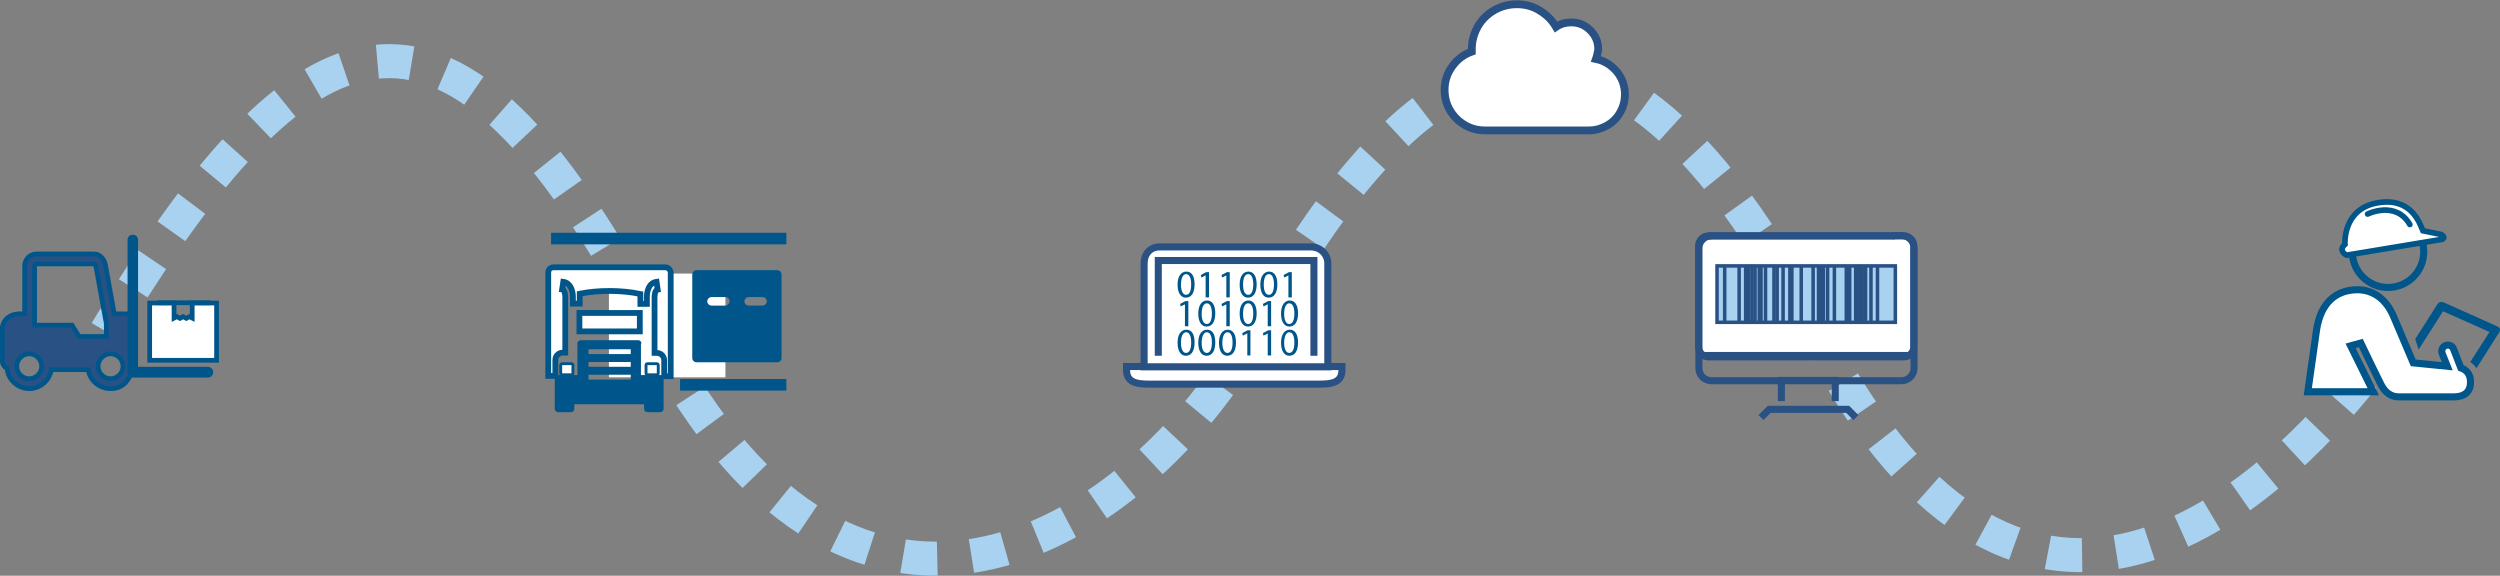 <?xml version="1.0" encoding="utf-8"?>
<!-- Generator: Adobe Illustrator 21.0.0, SVG Export Plug-In . SVG Version: 6.00 Build 0)  -->
<svg version="1.1" id="Layer_1" xmlns="http://www.w3.org/2000/svg" xmlns:xlink="http://www.w3.org/1999/xlink" x="0px" y="0px"
	 viewBox="0 0 881.9 203.1" style="enable-background:new 0 0 881.9 203.1;" xml:space="preserve">
<rect x="0" y="0" width="881.9" height="203.1" fill="#808080" stroke="none"/>
<style type="text/css">
	.st0{fill:none;stroke:#A8D2F0;stroke-width:12;stroke-miterlimit:10;}
	.st1{fill:none;stroke:#A8D2F0;stroke-width:12;stroke-miterlimit:10;stroke-dasharray:12.1,12.1;}
	.st2{fill:#FFFFFF;stroke:#2A5183;stroke-width:2.752;stroke-miterlimit:10;}
	.st3{fill:#FFFFFF;stroke:#2A5183;stroke-width:2.492;stroke-miterlimit:10;}
	.st4{fill:none;stroke:#2A5183;stroke-width:2.492;stroke-miterlimit:10;}
	.st5{fill:#00568A;}
	.st6{fill:none;stroke:#2A5183;stroke-width:1.246;stroke-miterlimit:10;}
	.st7{fill:#A8D2F0;stroke:#2A5183;stroke-width:1.246;stroke-miterlimit:10;}
	.st8{fill:#FFFFFF;stroke:#00568A;stroke-width:2.5;stroke-miterlimit:10;}
	.st9{fill:none;stroke:#00568A;stroke-width:2.5;stroke-miterlimit:10;}
	.st10{fill:#FFFFFF;stroke:#005589;stroke-width:2;stroke-miterlimit:10;}
	.st11{fill:#FFFFFF;stroke:#005589;stroke-width:2;stroke-linecap:round;stroke-linejoin:round;stroke-miterlimit:10;}
	.st12{fill:#2A5183;stroke:#00568A;stroke-width:1.673;stroke-miterlimit:10;}
	.st13{fill:#FFFFFF;stroke:#00568A;stroke-width:1.673;stroke-miterlimit:10;}
	.st14{fill:none;stroke:#00568A;stroke-width:1.673;stroke-miterlimit:10;}
	.st15{fill:#FFFFFF;}
	.st16{fill:#FFFFFF;stroke:#00568A;stroke-width:2.041;stroke-miterlimit:10;}
	.st17{fill:#FFFFFF;stroke:#00568A;stroke-width:1.021;stroke-miterlimit:10;}
</style>
<g>
	<g>
		<path class="st0" d="M844.4,118.6c0,0-1.2,1.8-3.4,4.9"/>
		<path class="st1" d="M833.6,133.1c-30.3,37.9-118.8,127.2-192.5-14.6c-90.4-174-161.6-67.5-199.8,0c-38.2,67.5-138.7,136.5-210,0
			C162.1-13.9,112.9-3.7,43.8,106.8"/>
		<path class="st0" d="M40.6,111.9c-1,1.7-2.1,3.4-3.1,5.1"/>
	</g>
</g>
<g>
	<path class="st2" d="M563,20.8c2.9,0.6,5.3,2.1,7.3,4.4c1.9,2.3,2.9,5,2.9,8.1c0,2.3-0.6,4.5-1.7,6.4c-1.1,2-2.7,3.5-4.6,4.6
		c-2,1.1-4.1,1.7-6.4,1.7h-36.6c-2.6,0-5-0.6-7.2-1.9c-2.2-1.3-3.9-3-5.2-5.2s-1.9-4.6-1.9-7.2c0-3.1,0.9-5.8,2.7-8.3
		c1.8-2.5,4.1-4.2,6.9-5.2v-0.8c0-2.9,0.7-5.5,2.1-8c1.4-2.5,3.4-4.4,5.8-5.8c2.5-1.4,5.1-2.1,8-2.1c2.9,0,5.6,0.7,8,2.2
		c2.5,1.5,4.4,3.4,5.8,5.8c1.6-1.1,3.4-1.6,5.3-1.6c2.7,0,4.9,0.9,6.8,2.8c1.9,1.9,2.8,4.1,2.8,6.8C563.6,18.5,563.4,19.7,563,20.8z
		"/>
</g>
<g>
	<path class="st3" d="M473.4,129.3h-76v1.2c0,4.4,3.5,5,7.9,5h60.2c4.4,0,7.9-0.6,7.9-5V129.3z"/>
	<path class="st3" d="M462.4,87.1c3.4,0,6,2.6,6,5.8v36.5h-64.8V92.9c0-3.3,2.1-5.8,5.5-5.8H462.4z"/>
	<polyline class="st4" points="408.6,125.5 408.6,91.9 463.5,91.9 463.5,125.5 	"/>
	<g>
		<path class="st5" d="M421.4,100.3c0,3-1.1,4.7-3.1,4.7c-1.7,0-2.9-1.6-2.9-4.6c0-3,1.3-4.6,3.1-4.6
			C420.4,95.8,421.4,97.4,421.4,100.3z M416.6,100.4c0,2.3,0.7,3.6,1.8,3.6c1.2,0,1.8-1.4,1.8-3.7c0-2.2-0.6-3.6-1.8-3.6
			C417.4,96.7,416.6,98,416.6,100.4z"/>
		<path class="st5" d="M425.4,97.1L425.4,97.1l-1.6,0.8l-0.2-0.9l1.9-1h1v8.9h-1.2V97.1z"/>
		<path class="st5" d="M432.7,97.1L432.7,97.1l-1.6,0.8l-0.2-0.9l1.9-1h1v8.9h-1.2V97.1z"/>
		<path class="st5" d="M443.3,100.3c0,3-1.1,4.7-3.1,4.7c-1.7,0-2.9-1.6-2.9-4.6c0-3,1.3-4.6,3.1-4.6
			C442.2,95.8,443.3,97.4,443.3,100.3z M438.5,100.4c0,2.3,0.7,3.6,1.8,3.6c1.2,0,1.8-1.4,1.8-3.7c0-2.2-0.6-3.6-1.8-3.6
			C439.2,96.7,438.5,98,438.5,100.4z"/>
		<path class="st5" d="M450.6,100.3c0,3-1.1,4.7-3.1,4.7c-1.7,0-2.9-1.6-2.9-4.6c0-3,1.3-4.6,3.1-4.6
			C449.5,95.8,450.6,97.4,450.6,100.3z M445.8,100.4c0,2.3,0.7,3.6,1.8,3.6c1.2,0,1.8-1.4,1.8-3.7c0-2.2-0.6-3.6-1.8-3.6
			C446.5,96.7,445.8,98,445.8,100.4z"/>
		<path class="st5" d="M454.6,97.1L454.6,97.1l-1.6,0.8l-0.2-0.9l1.9-1h1v8.9h-1.2V97.1z"/>
		<path class="st5" d="M418.1,107.3L418.1,107.3l-1.6,0.8l-0.2-0.9l1.9-1h1v8.9h-1.2V107.3z"/>
		<path class="st5" d="M428.7,110.5c0,3-1.1,4.7-3.1,4.7c-1.7,0-2.9-1.6-2.9-4.6c0-3,1.3-4.6,3.1-4.6
			C427.7,106,428.7,107.7,428.7,110.5z M423.9,110.7c0,2.3,0.7,3.6,1.8,3.6c1.2,0,1.8-1.4,1.8-3.7c0-2.2-0.6-3.6-1.8-3.6
			C424.7,107,423.9,108.2,423.9,110.7z"/>
		<path class="st5" d="M432.7,107.3L432.7,107.3l-1.6,0.8l-0.2-0.9l1.9-1h1v8.9h-1.2V107.3z"/>
		<path class="st5" d="M443.3,110.5c0,3-1.1,4.7-3.1,4.7c-1.7,0-2.9-1.6-2.9-4.6c0-3,1.3-4.6,3.1-4.6
			C442.2,106,443.3,107.7,443.3,110.5z M438.5,110.7c0,2.3,0.7,3.6,1.8,3.6c1.2,0,1.8-1.4,1.8-3.7c0-2.2-0.6-3.6-1.8-3.6
			C439.2,107,438.5,108.2,438.5,110.7z"/>
		<path class="st5" d="M447.3,107.3L447.3,107.3l-1.6,0.8l-0.2-0.9l1.9-1h1v8.9h-1.2V107.3z"/>
		<path class="st5" d="M457.9,110.5c0,3-1.1,4.7-3.1,4.7c-1.7,0-2.9-1.6-2.9-4.6c0-3,1.3-4.6,3.1-4.6
			C456.8,106,457.9,107.7,457.9,110.5z M453,110.7c0,2.3,0.7,3.6,1.8,3.6c1.2,0,1.8-1.4,1.8-3.7c0-2.2-0.6-3.6-1.8-3.6
			C453.8,107,453,108.2,453,110.7z"/>
		<path class="st5" d="M421.4,120.8c0,3-1.1,4.7-3.1,4.7c-1.7,0-2.9-1.6-2.9-4.6c0-3,1.3-4.6,3.1-4.6
			C420.4,116.3,421.4,117.9,421.4,120.8z M416.6,120.9c0,2.3,0.7,3.6,1.8,3.6c1.2,0,1.8-1.4,1.8-3.7c0-2.2-0.6-3.6-1.8-3.6
			C417.4,117.2,416.6,118.5,416.6,120.9z"/>
		<path class="st5" d="M428.7,120.8c0,3-1.1,4.7-3.1,4.7c-1.7,0-2.9-1.6-2.9-4.6c0-3,1.3-4.6,3.1-4.6
			C427.7,116.3,428.7,117.9,428.7,120.8z M423.9,120.9c0,2.3,0.7,3.6,1.8,3.6c1.2,0,1.8-1.4,1.8-3.7c0-2.2-0.6-3.6-1.8-3.6
			C424.7,117.2,423.9,118.5,423.9,120.9z"/>
		<path class="st5" d="M436,120.8c0,3-1.1,4.7-3.1,4.7c-1.7,0-2.9-1.6-2.9-4.6c0-3,1.3-4.6,3.1-4.6C434.9,116.3,436,117.9,436,120.8
			z M431.2,120.9c0,2.3,0.7,3.6,1.8,3.6c1.2,0,1.8-1.4,1.8-3.7c0-2.2-0.6-3.6-1.8-3.6C432,117.2,431.2,118.5,431.2,120.9z"/>
		<path class="st5" d="M440,117.6L440,117.6l-1.6,0.8l-0.2-0.9l1.9-1h1v8.9H440V117.6z"/>
		<path class="st5" d="M447.3,117.6L447.3,117.6l-1.6,0.8l-0.2-0.9l1.9-1h1v8.9h-1.2V117.6z"/>
		<path class="st5" d="M457.9,120.8c0,3-1.1,4.7-3.1,4.7c-1.7,0-2.9-1.6-2.9-4.6c0-3,1.3-4.6,3.1-4.6
			C456.8,116.3,457.9,117.9,457.9,120.8z M453,120.9c0,2.3,0.7,3.6,1.8,3.6c1.2,0,1.8-1.4,1.8-3.7c0-2.2-0.6-3.6-1.8-3.6
			C453.8,117.2,453,118.5,453,120.9z"/>
	</g>
</g>
<g>
	<g>
		<path class="st3" d="M671.6,125.9h-68.9c-1.9,0-3.5-1.6-3.5-3.5V86.7c0-1.9,1.6-3.5,3.5-3.5h68.9c1.9,0,3.5,1.6,3.5,3.5v35.7
			C675.1,124.3,673.5,125.9,671.6,125.9z"/>
		<path class="st4" d="M603.7,83.2L603.7,83.2c-2.4,0-4.4,2-4.4,4.4v42.3c0,2.4,2,4.4,4.4,4.4h67.1c2.4,0,4.4-2,4.4-4.4V87.5
			c0-2.4-2-4.4-4.4-4.4h-2.9"/>
		<polyline class="st4" points="621.2,147.3 624.1,144.4 651.8,144.4 654.7,147.3 		"/>
		<polyline class="st4" points="628.4,141.5 628.4,134.2 647.4,134.2 647.4,141.5 		"/>
		<line class="st4" x1="675.1" y1="125.4" x2="599.3" y2="125.4"/>
		<line class="st4" x1="602.9" y1="83.2" x2="668.5" y2="83.2"/>
		<path class="st6" d="M605.5,119.8"/>
		<path class="st6" d="M668.8,119.8"/>
	</g>
	<rect x="605.7" y="93.8" class="st7" width="62.9" height="19.9"/>
	<line class="st6" x1="613.5" y1="93.9" x2="613.5" y2="113.5"/>
	<line class="st6" x1="615.8" y1="93.9" x2="615.8" y2="113.5"/>
	<line class="st6" x1="616.7" y1="93.9" x2="616.7" y2="113.5"/>
	<line class="st6" x1="619.1" y1="93.9" x2="619.1" y2="113.5"/>
	<line class="st6" x1="625.8" y1="93.9" x2="625.8" y2="113.5"/>
	<line class="st6" x1="629" y1="93.9" x2="629" y2="113.5"/>
	<line class="st6" x1="631.4" y1="93.9" x2="631.4" y2="113.5"/>
	<line class="st6" x1="656.7" y1="93.9" x2="656.7" y2="113.5"/>
	<line class="st6" x1="660" y1="93.9" x2="660" y2="113.5"/>
	<line class="st6" x1="662.3" y1="93.9" x2="662.3" y2="113.5"/>
	<line class="st6" x1="652.5" y1="93.9" x2="652.5" y2="113.5"/>
	<line class="st6" x1="655.7" y1="93.9" x2="655.7" y2="113.5"/>
	<line class="st6" x1="658.1" y1="93.9" x2="658.1" y2="113.5"/>
	<line class="st6" x1="651.3" y1="93.9" x2="651.3" y2="113.5"/>
	<line class="st6" x1="654.6" y1="93.9" x2="654.6" y2="113.5"/>
	<line class="st6" x1="656.9" y1="93.9" x2="656.9" y2="113.5"/>
	<line class="st6" x1="641.5" y1="93.9" x2="641.5" y2="113.5"/>
	<line class="st6" x1="644.7" y1="93.9" x2="644.7" y2="113.5"/>
	<line class="st6" x1="647.1" y1="93.9" x2="647.1" y2="113.5"/>
	<line class="st6" x1="632.1" y1="93.9" x2="632.1" y2="113.5"/>
	<line class="st6" x1="635.4" y1="93.9" x2="635.4" y2="113.5"/>
	<line class="st6" x1="626.9" y1="93.9" x2="626.9" y2="113.5"/>
	<line class="st6" x1="642.6" y1="93.9" x2="642.6" y2="113.5"/>
	<line class="st6" x1="643.2" y1="93.9" x2="643.2" y2="113.5"/>
	<line class="st6" x1="639.6" y1="93.9" x2="639.6" y2="113.5"/>
	<line class="st6" x1="618" y1="93.9" x2="618" y2="113.5"/>
	<line class="st6" x1="608.4" y1="93.9" x2="608.4" y2="113.5"/>
	<line class="st6" x1="620.6" y1="93.9" x2="620.6" y2="113.5"/>
	<line class="st6" x1="621.2" y1="93.9" x2="621.2" y2="113.5"/>
	<line class="st6" x1="622.8" y1="93.9" x2="622.8" y2="113.5"/>
</g>
<g>
	<path class="st5" d="M881.1,115.2l-19-8.5c-1-0.4-1.8-0.2-2.4,0.8l-7.7,12.1l1.2,3.7l8.6-13.5l16.4,7.3l-6.8,10.6
		c0.9,0.6,1.6,1.3,2.2,2.2l8.1-12.8C882.1,116.4,881.9,115.6,881.1,115.2z"/>
	<path class="st8" d="M817.2,116.3l-3.1,21.9h23.1l-8-16.2l3.6-1c2,4.2,5.2,10.8,7.1,14.6c1.4,2.8,3.5,4.4,6.3,4.4h19.4
		c3.8,0,5.9-1.8,5.9-5.2c0-2.8-1.4-4.3-3.4-5l-2.6-6.7c-0.4-1.1-1.7-1.7-2.8-1.2c-1.1,0.4-1.6,1.7-1.2,2.8l1.8,4.5l-12-1.2l-6.8-16
		c-2.8-6.9-7.7-9.8-13-9.8C824.2,102.3,818.7,106.6,817.2,116.3z"/>
	<circle class="st9" cx="842.4" cy="88.8" r="12.6"/>
	<g>
		<path class="st10" d="M827.2,86.2c0,0-0.9-12.3,11.2-14.6c12.2-2.3,15.2,7.2,16.3,9.8l6.4,1.3c0,0,1.8,0.9,0.5,1.7l-33.7,5.6
			C827.8,90.1,824.6,88.5,827.2,86.2z"/>
		<path class="st11" d="M835.2,75.5c0,0,9.9-4.9,14.9,3.7"/>
	</g>
</g>
<g>
	<g>
		<path class="st12" d="M10.3,137.1c3.9,0,7.2-2.9,7.8-6.7h13c0.6,3.8,3.8,6.6,7.8,6.7c3.6,0.1,6-1.9,7.4-5.5l0.5-0.2l-0.1-20.7
			h-6.4l-3.1-17.2c-0.4-2.2-2-3.9-4-3.9H12.8c-2.2,0-4.1,1.9-4.1,4.2v16.9H7.1c-4.7,0-6.3,3.3-6.3,5.1v11.4c0,1.2,0.7,2.3,1.7,2.8
			C2.9,134,6.3,137.1,10.3,137.1z M43.4,129.2c0,2.4-2,4.4-4.4,4.4c-2.4,0-4.4-2-4.4-4.4c0-2.4,2-4.4,4.4-4.4
			C41.4,124.8,43.4,126.8,43.4,129.2z M12.8,93.1H33c0.6,0,0.7,0.4,0.9,1.2l3.6,19.8v4.6h-9.6l-2.5-4l-13.2,0l0-20.8
			C12.2,93.5,12.4,93.1,12.8,93.1z M10.3,124.8c2.4,0,4.4,2,4.4,4.4c0,2.4-2,4.4-4.4,4.4c-2.4,0-4.4-2-4.4-4.4
			C5.9,126.8,7.9,124.8,10.3,124.8z"/>
		<polygon class="st13" points="52.8,127.1 76.4,127.1 76.4,106.9 67.8,106.9 67.8,112.2 66.8,111.7 65.7,112.3 64.6,111.7 
			63.5,112.3 62.4,111.7 61.4,112.2 61.4,106.9 52.8,106.9 		"/>
		<line class="st14" x1="55.3" y1="106.8" x2="74.2" y2="106.8"/>
		<path class="st5" d="M45,131.3c0,1,0.8,1.9,1.9,1.9h26.4c1,0,1.9-0.8,1.9-1.9c0-1-0.8-1.9-1.9-1.9H48.7V84.5
			c0-0.4-0.4-1.7-1.8-1.7c-1.9,0-1.9,1.7-1.9,1.7V131.3z"/>
	</g>
</g>
<g>
	<rect x="214.8" y="96.5" class="st15" width="41.1" height="36.6"/>
	<g>
		<path class="st16" d="M234.7,94.3h-39.5c-1,0-1.8,0.8-1.8,1.8v36.5h2.5v-5.6c0-1.5,1.2-2.6,2.6-2.6h0.9v-19.8
			c0-0.5-0.2-2.4-1.1-2.5l0.4-2.7c2.7,0.4,3.4,3.5,3.4,5.2v2.5h2.4v-3.5c6.6-1.3,14.7-1.3,21.4,0.1v3.5h2.3v-2.6
			c0-1.7,0.6-4.8,3.4-5.2l0.4,2.7c-1,0.1-1.1,2.5-1.1,2.5l0,19.9h0.8c1.5,0,2.6,1.2,2.6,2.6v5.6h2.3V96.2
			C236.5,95.1,235.7,94.3,234.7,94.3z"/>
		<rect x="204.4" y="110.4" class="st16" width="21.3" height="6.5"/>
		<path class="st5" d="M226.3,121.2c0-0.6-0.5-1.2-1.2-1.2h-20.2c-0.6,0-1.2,0.5-1.2,1.2v11.1h-8v11.9c0,0.7,0.5,1.2,1.2,1.2h4.5
			c0.7,0,1.2-0.5,1.2-1.2v-1.6h24.6v1.6c0,0.7,0.5,1.2,1.2,1.2h4.5c0.7,0,1.2-0.5,1.2-1.2v-11.9h-8V121.2z M222.5,133.9h-14.9v-1.7
			h14.9V133.9z M222.5,129.4h-14.9v-1.7h14.9V129.4z M222.5,124.9h-14.9v-1.7h14.9V124.9z"/>
		<path class="st17" d="M201.6,132.2c0.3,0,0.5-0.2,0.5-0.5v-2.9c0-0.3-0.2-0.5-0.5-0.5h-3.3c-0.3,0-0.5,0.2-0.5,0.5v2.9
			c0,0.3,0.2,0.5,0.5,0.5H201.6z"/>
		<path class="st17" d="M231.7,132.2c0.3,0,0.5-0.2,0.5-0.5v-2.9c0-0.3-0.2-0.5-0.5-0.5h-3.3c-0.3,0-0.5,0.2-0.5,0.5v2.9
			c0,0.3,0.2,0.5,0.5,0.5H231.7z"/>
		<rect x="194.4" y="82.1" class="st5" width="83" height="4.1"/>
		<rect x="239.9" y="133.7" class="st5" width="37.5" height="4.1"/>
		<path class="st5" d="M274.2,95.3h-28.5c-0.8,0-1.5,0.7-1.5,1.5v29.5c0,0.8,0.7,1.5,1.5,1.5h28.5c0.8,0,1.5-0.7,1.5-1.5V96.8
			C275.7,96,275,95.3,274.2,95.3z M255.8,107.8H251c-0.8,0-1.5-0.7-1.5-1.5c0-0.8,0.7-1.5,1.5-1.5h4.9c0.8,0,1.5,0.7,1.5,1.5
			C257.3,107.1,256.7,107.8,255.8,107.8z M269,107.8h-4.9c-0.8,0-1.5-0.7-1.5-1.5c0-0.8,0.7-1.5,1.5-1.5h4.9c0.8,0,1.5,0.7,1.5,1.5
			C270.5,107.1,269.8,107.8,269,107.8z"/>
	</g>
</g>
</svg>
